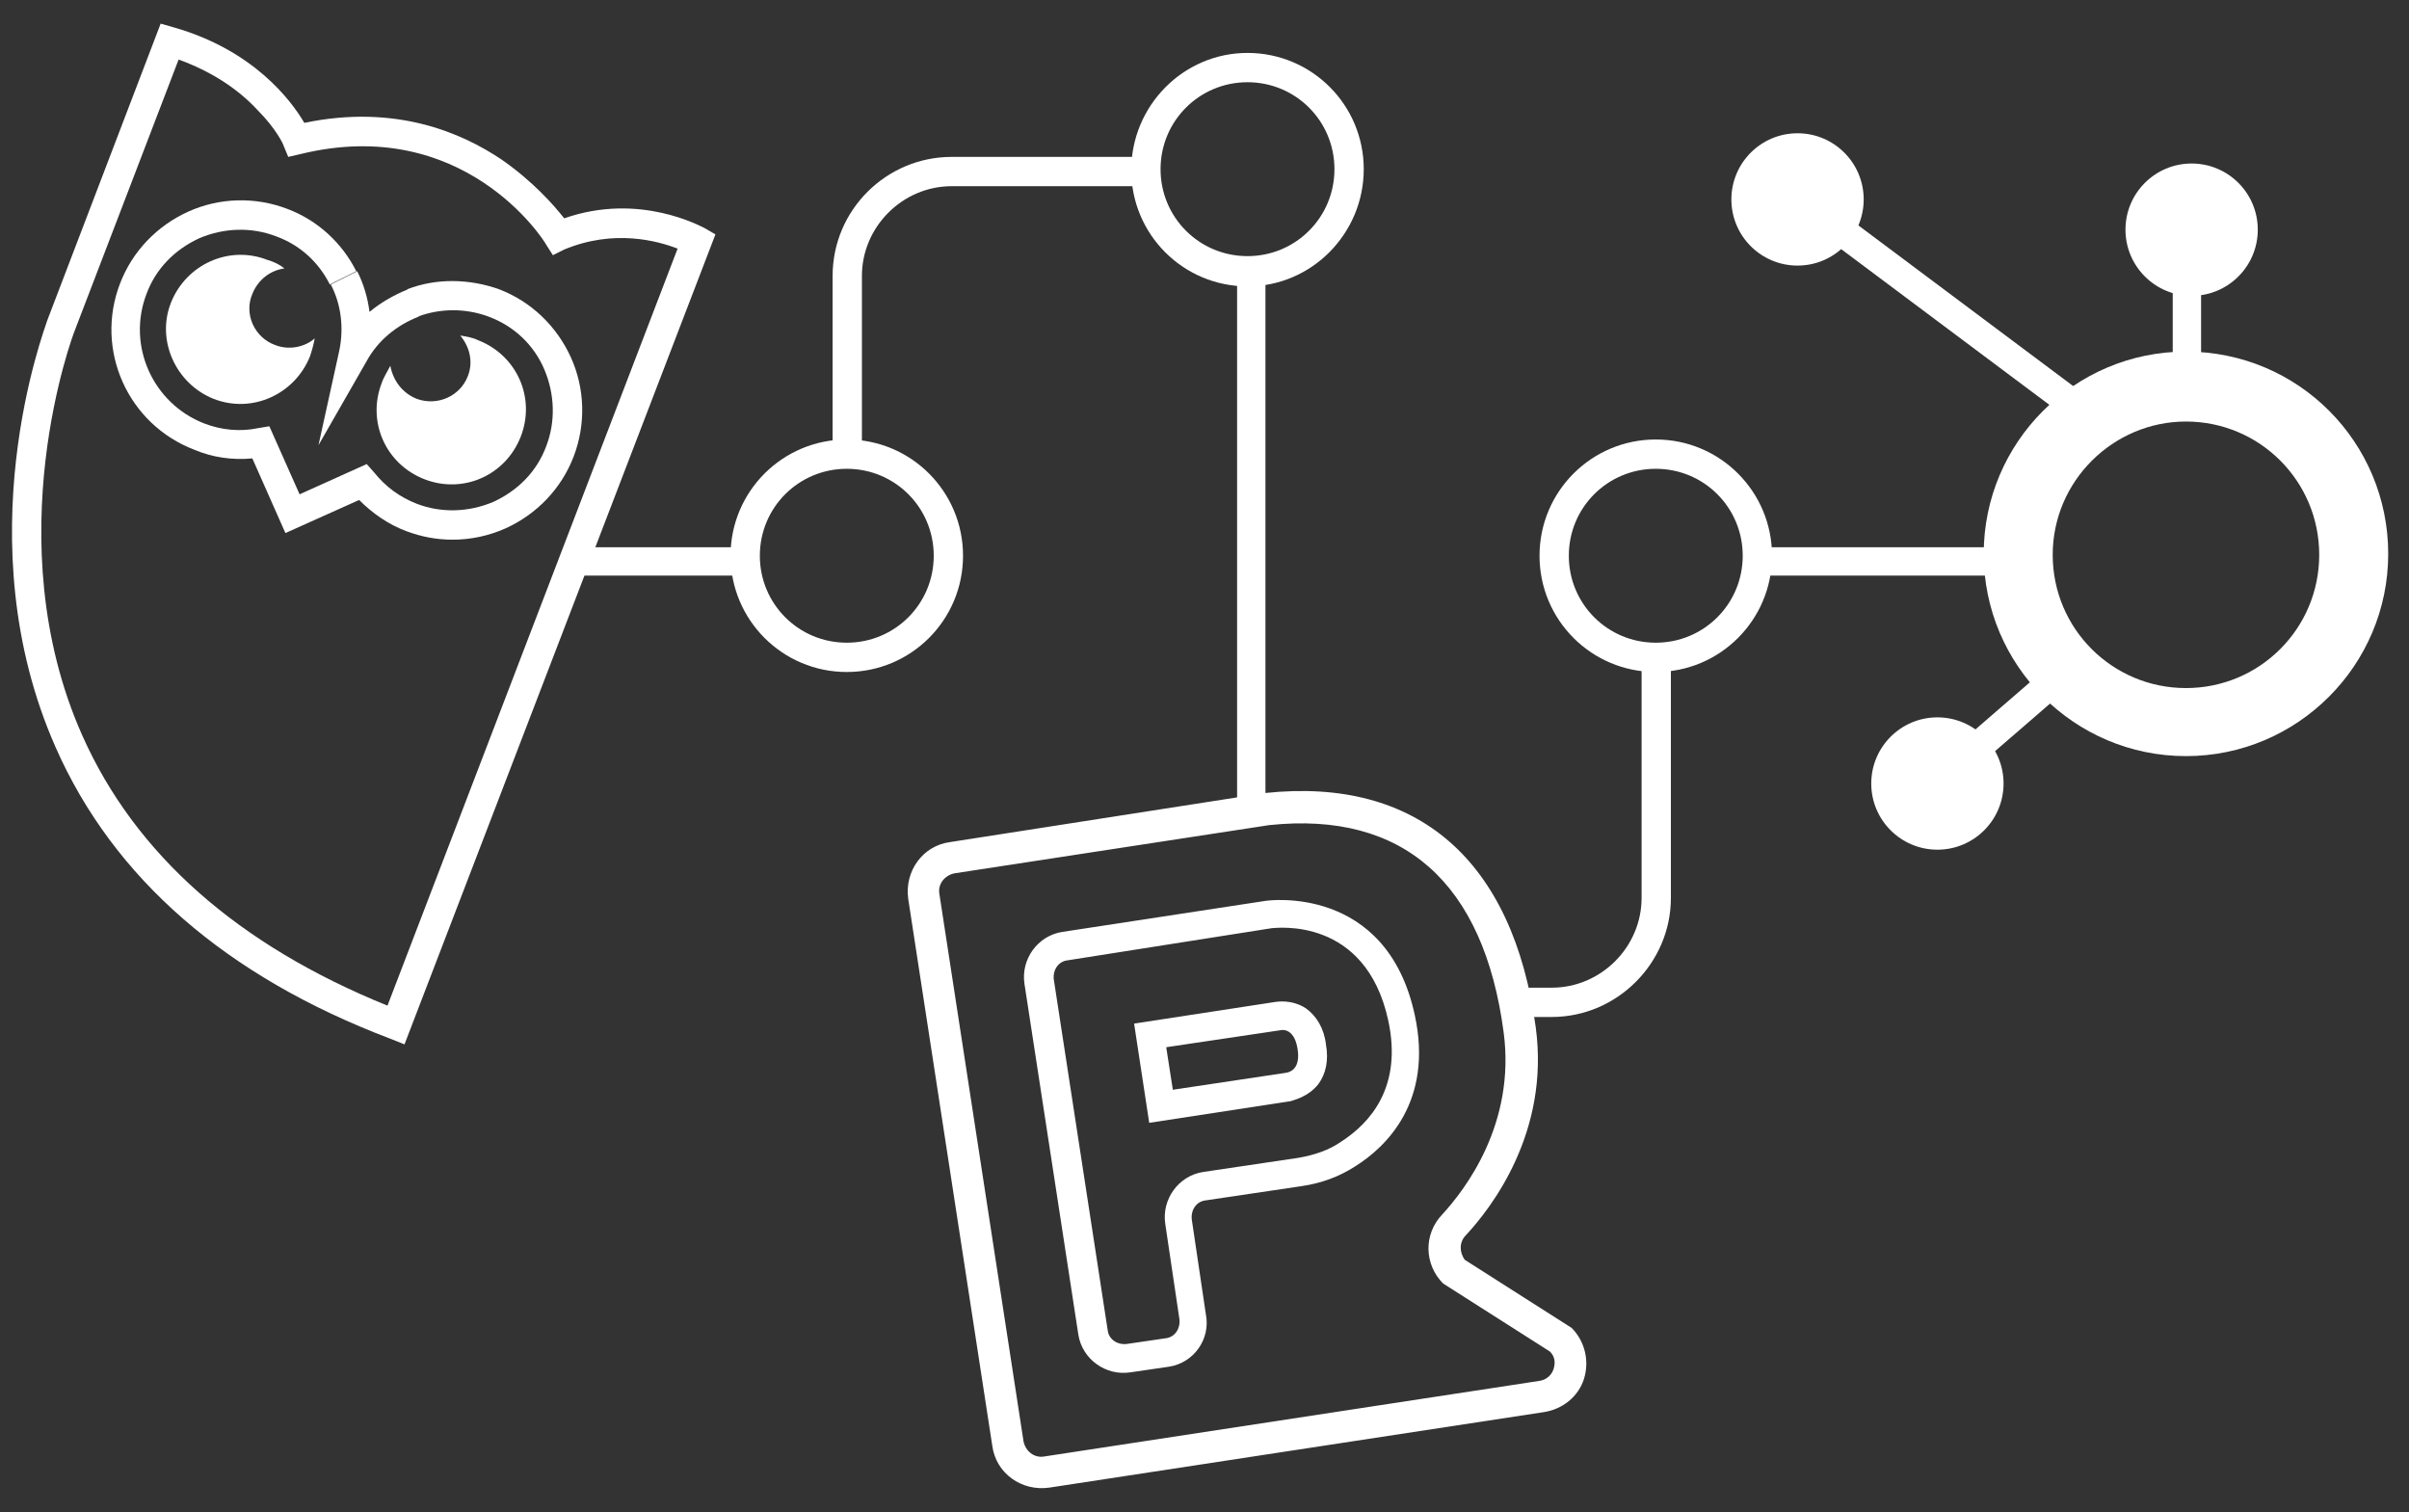 <?xml version="1.0" encoding="utf-8"?>
<!-- Generator: Adobe Illustrator 19.0.0, SVG Export Plug-In . SVG Version: 6.00 Build 0)  -->
<svg version="1.1" fill="#fff" xmlns="http://www.w3.org/2000/svg" xmlns:xlink="http://www.w3.org/1999/xlink" x="0px" y="0px"
	 viewBox="0 0 254.9 160" style="enable-background:new 0 0 254.9 160;" xml:space="preserve">
<rect x="0" y="0" width="254.9" height="160" fill="#333333" stroke="none"/>
<style type="text/css">
	.st0{fill:#fff;}
	.st1{fill:#fff;stroke:#FFFFFF;stroke-width:8;stroke-miterlimit:10;}
</style>
<g id="XMLID_238_">
	<g id="XMLID_217_">
		<g id="XMLID_232_">
			<g id="XMLID_233_">
				<g id="XMLID_234_">
					<g id="XMLID_235_">
						<path id="XMLID_243_" class="st0" d="M163.4,149.4l-52.4,8c-2.9,0.4-5.6-1.5-6-4.4l-8.9-57.9c-0.4-2.9,1.5-5.6,4.4-6l33.4-5.2
							c16.1-1.7,26.2,7.1,28.6,24.8c1.5,11.1-4.7,19.1-7.4,22c-0.7,0.7-0.7,1.8-0.1,2.6l11.3,7.2c1.4,1.4,1.9,3.5,1.3,5.4
							C167,147.8,165.3,149.1,163.4,149.4z M134.3,87.3L101,92.4c-1,0.2-1.8,1.1-1.6,2.2l8.9,57.9c0.2,1,1.1,1.8,2.2,1.6l52.4-8
							c0.7-0.1,1.3-0.6,1.5-1.3c0.2-0.7,0.1-1.3-0.4-1.8l-11.3-7.2c-2-2-2.1-5.2-0.1-7.3c2.4-2.6,7.8-9.6,6.5-19.3l0,0
							C157,93.4,148.5,85.8,134.3,87.3z"/>
					</g>
				</g>
			</g>
		</g>
		<g id="XMLID_225_">
			<g id="XMLID_226_">
				<g id="XMLID_227_">
					<g id="XMLID_228_">
						<path id="XMLID_230_" class="st0" d="M123.7,144.6l-4.1,0.6c-2.6,0.4-5.1-1.4-5.5-4l-5.7-37.1c-0.4-2.6,1.4-5.1,4-5.5
							l21.6-3.3c0.1,0,12.7-1.8,15.7,12.1c2,9.2-3.1,14-6.3,16c-1.7,1.1-3.6,1.8-5.7,2.1l-10.1,1.5c-1,0.1-1.6,1-1.5,2l1.5,10.1
							C128.1,141.7,126.3,144.2,123.7,144.6z M113,101.6c-1,0.1-1.6,1-1.5,2l5.7,37.1c0.1,1,1,1.6,2,1.5l4.1-0.6c1-0.1,1.6-1,1.5-2
							l-1.5-10.1c-0.4-2.6,1.4-5.1,4-5.5l10.1-1.5c1.7-0.3,3.2-0.8,4.5-1.7c3.1-2,6.5-5.8,5-12.8c-2.4-11.1-11.9-9.8-12.3-9.8
							L113,101.6z"/>
					</g>
				</g>
			</g>
		</g>
		<g id="XMLID_218_">
			<g id="XMLID_219_">
				<g id="XMLID_220_">
					<g id="XMLID_221_">
						<path id="XMLID_222_" class="st0" d="M136.6,116.5C136.6,116.5,136.6,116.5,136.6,116.5l-15,2.3l-1.6-10.5l15-2.3
							c0.1,0,1.7-0.3,3.2,0.7c1.1,0.8,1.9,2.1,2.1,3.8l0,0c0.3,1.7,0,3.1-0.8,4.2C138.4,116.1,136.8,116.4,136.6,116.5z
							 M124.1,115.3l12-1.8c0.6-0.1,1.5-0.6,1.2-2.5l0,0c-0.3-2-1.4-2.1-1.8-2l-12.1,1.8L124.1,115.3z"/>
					</g>
				</g>
			</g>
		</g>
	</g>
	<g id="XMLID_213_">
		<path id="XMLID_214_" class="st0" d="M42.8,110.5l-1.5-0.6C23.9,103.3,12,92.9,5.9,79.1C-3.8,57.2,4.7,34.9,5,33.9l12-31.4
			l1.4,0.4c8.4,2.4,12.4,7.7,13.8,10.1c9.6-2,16.6,1,20.9,3.9c3.3,2.3,5.5,4.8,6.6,6.2c8-2.8,14.5,0.9,14.8,1l1.2,0.7L42.8,110.5z
			 M18.9,6.3L7.9,35c-0.1,0.2-8.4,22.1,0.8,42.8c5.6,12.6,16.5,22.2,32.3,28.6l30.7-80.1c-2.1-0.8-6.7-2.1-12,0.1L58.5,27l-0.7-1.1
			c-0.3-0.6-8.8-13.8-26-9.6l-1.3,0.3L30,15.4c0-0.1-0.8-1.8-2.7-3.7C25.1,9.3,22.2,7.5,18.9,6.3z"/>
	</g>
	<path id="XMLID_212_" class="st0" d="M29.1,36.5c-2.2-0.8-3.3-3.3-2.4-5.4c0.6-1.5,1.9-2.5,3.4-2.7c-0.5-0.4-1.1-0.7-1.8-0.9
		c-4.1-1.6-8.6,0.5-10.2,4.5s0.5,8.6,4.5,10.2c4.1,1.6,8.6-0.5,10.2-4.5c0.2-0.6,0.4-1.3,0.5-1.9C32.3,36.7,30.6,37.1,29.1,36.5z"/>
	<path id="XMLID_211_" class="st0" d="M44.1,42.2c2.2,0.8,4.6-0.3,5.4-2.4c0.6-1.5,0.2-3.1-0.8-4.3c0.6,0.1,1.3,0.2,1.9,0.5
		c4.1,1.6,6.1,6.1,4.5,10.2s-6.1,6.1-10.2,4.5s-6.1-6.1-4.5-10.2c0.2-0.6,0.6-1.2,0.9-1.8C41.6,40.3,42.6,41.6,44.1,42.2z"/>
	<g id="XMLID_209_">
		<path id="XMLID_210_" class="st0" d="M33.7,47.1l2.2-10c0.5-2.4,0.2-4.9-0.9-7l2.8-1.4c0.7,1.4,1.1,2.8,1.3,4.3
			c1.2-1,2.6-1.8,4.1-2.4l1.1,2.9c-2.3,0.9-4.3,2.5-5.5,4.7L33.7,47.1z"/>
	</g>
	<g id="XMLID_207_">
		<path id="XMLID_208_" class="st0" d="M47.9,57.1c-1.7,0-3.3-0.3-4.9-0.9c-1.9-0.7-3.6-1.9-5-3.3l-7.8,3.5l-3.5-7.9
			c-2.1,0.2-4.2-0.1-6.1-0.9C13.5,44.9,10,37,12.7,30c1.3-3.4,3.9-6.1,7.2-7.6c3.3-1.5,7.1-1.6,10.5-0.3c3.2,1.2,5.8,3.6,7.3,6.6
			l-2.8,1.4c-1.2-2.4-3.2-4.2-5.7-5.1c-2.6-1-5.5-0.9-8.1,0.2c-2.6,1.2-4.6,3.2-5.6,5.9c-2.1,5.5,0.7,11.6,6.1,13.7
			c1.8,0.7,3.8,0.9,5.7,0.5l1.2-0.2l3.2,7.2l7.1-3.2l0.8,0.9c1.2,1.5,2.7,2.6,4.5,3.3c2.6,1,5.5,0.9,8.1-0.2
			c2.6-1.2,4.6-3.2,5.6-5.9c1-2.6,0.9-5.5-0.2-8.1s-3.2-4.6-5.9-5.6c-2.4-0.9-5.1-0.9-7.5,0l-1.1-2.9c3.1-1.2,6.6-1.1,9.7,0
			c3.4,1.3,6.1,3.9,7.6,7.2c1.5,3.3,1.6,7.1,0.3,10.5c-1.3,3.4-3.9,6.1-7.2,7.6C51.7,56.7,49.8,57.1,47.9,57.1z"/>
	</g>
	<path id="XMLID_139_" class="st0" d="M231.3,44.6c7.8,0,14.1,6.3,14.1,14.1s-6.3,14.1-14.1,14.1s-14.1-6.3-14.1-14.1
		S223.6,44.6,231.3,44.6 M231.3,37.2c-11.8,0-21.4,9.6-21.4,21.4s9.6,21.4,21.4,21.4c11.8,0,21.4-9.6,21.4-21.4
		S243.2,37.2,231.3,37.2L231.3,37.2z"/>
	<g id="XMLID_131_">
		<rect id="XMLID_138_" x="229.9" y="25.9" class="st0" width="3" height="13"/>
	</g>
	<g id="XMLID_122_">
		
			<rect id="XMLID_125_" x="186.7" y="30.5" transform="matrix(0.801 0.599 -0.599 0.801 60.001 -116.423)" class="st0" width="36.8" height="3.1"/>
	</g>
	<g id="XMLID_119_">
		
			<rect id="XMLID_120_" x="209.6" y="69.4" transform="matrix(0.654 0.756 -0.756 0.654 131.62 -132.907)" class="st0" width="3.1" height="16.1"/>
	</g>
	<circle id="XMLID_118_" class="st0" cx="231.9" cy="24.3" r="7"/>
	<circle id="XMLID_117_" class="st0" cx="190.2" cy="21.1" r="7"/>
	<circle id="XMLID_116_" class="st0" cx="205" cy="82.9" r="7"/>
	<g id="XMLID_112_">
		<path id="XMLID_113_" class="st0" d="M175.2,71.1c-6.8,0-12.3-5.5-12.3-12.3s5.5-12.3,12.3-12.3c6.8,0,12.3,5.5,12.3,12.3
			S182,71.1,175.2,71.1z M175.2,49.6c-5.1,0-9.2,4.1-9.2,9.2s4.1,9.2,9.2,9.2c5.1,0,9.2-4.1,9.2-9.2S180.3,49.6,175.2,49.6z"/>
	</g>
	<g id="XMLID_17_">
		<path id="XMLID_18_" class="st0" d="M89.6,71.1c-6.8,0-12.3-5.5-12.3-12.3s5.5-12.3,12.3-12.3s12.3,5.5,12.3,12.3
			S96.4,71.1,89.6,71.1z M89.6,49.6c-5.1,0-9.2,4.1-9.2,9.2s4.1,9.2,9.2,9.2c5.1,0,9.2-4.1,9.2-9.2S94.7,49.6,89.6,49.6z"/>
	</g>
	<g id="XMLID_13_">
		<path id="XMLID_12_" class="st0" d="M132,30.3c-6.8,0-12.3-5.5-12.3-12.3S125.2,5.6,132,5.6c6.8,0,12.3,5.5,12.3,12.3
			S138.8,30.3,132,30.3z M132,8.7c-5.1,0-9.2,4.1-9.2,9.2s4.1,9.2,9.2,9.2s9.2-4.1,9.2-9.2S137.1,8.7,132,8.7z"/>
	</g>
	<g id="XMLID_10_">
		<path id="XMLID_11_" class="st0" d="M91.2,48.1h-3.1V29.2c0-7,5.7-12.6,12.6-12.6h20.4v3.1h-20.4c-5.2,0-9.5,4.3-9.5,9.5V48.1z"/>
	</g>
	<g id="XMLID_8_">
		<rect id="XMLID_9_" x="130.9" y="28.9" class="st0" width="3" height="57"/>
	</g>
	<g id="XMLID_6_">
		<rect id="XMLID_7_" x="185.9" y="57.9" class="st0" width="28" height="3"/>
	</g>
	<g id="XMLID_4_">
		<rect id="XMLID_5_" x="60.9" y="57.9" class="st0" width="18" height="3"/>
	</g>
	<path id="XMLID_3_" class="st1" d="M132.1,84.3"/>
	<g id="XMLID_16_">
		<path id="XMLID_127_" class="st1" d="M132.1,58.6"/>
	</g>
	<g id="XMLID_1_">
		<path id="XMLID_2_" class="st0" d="M164.2,107.6h-4.1v-3.1h4.1c5.2,0,9.5-4.3,9.5-9.5V69.5h3.1V95
			C176.8,101.9,171.1,107.6,164.2,107.6z"/>
	</g>
</g>
</svg>
